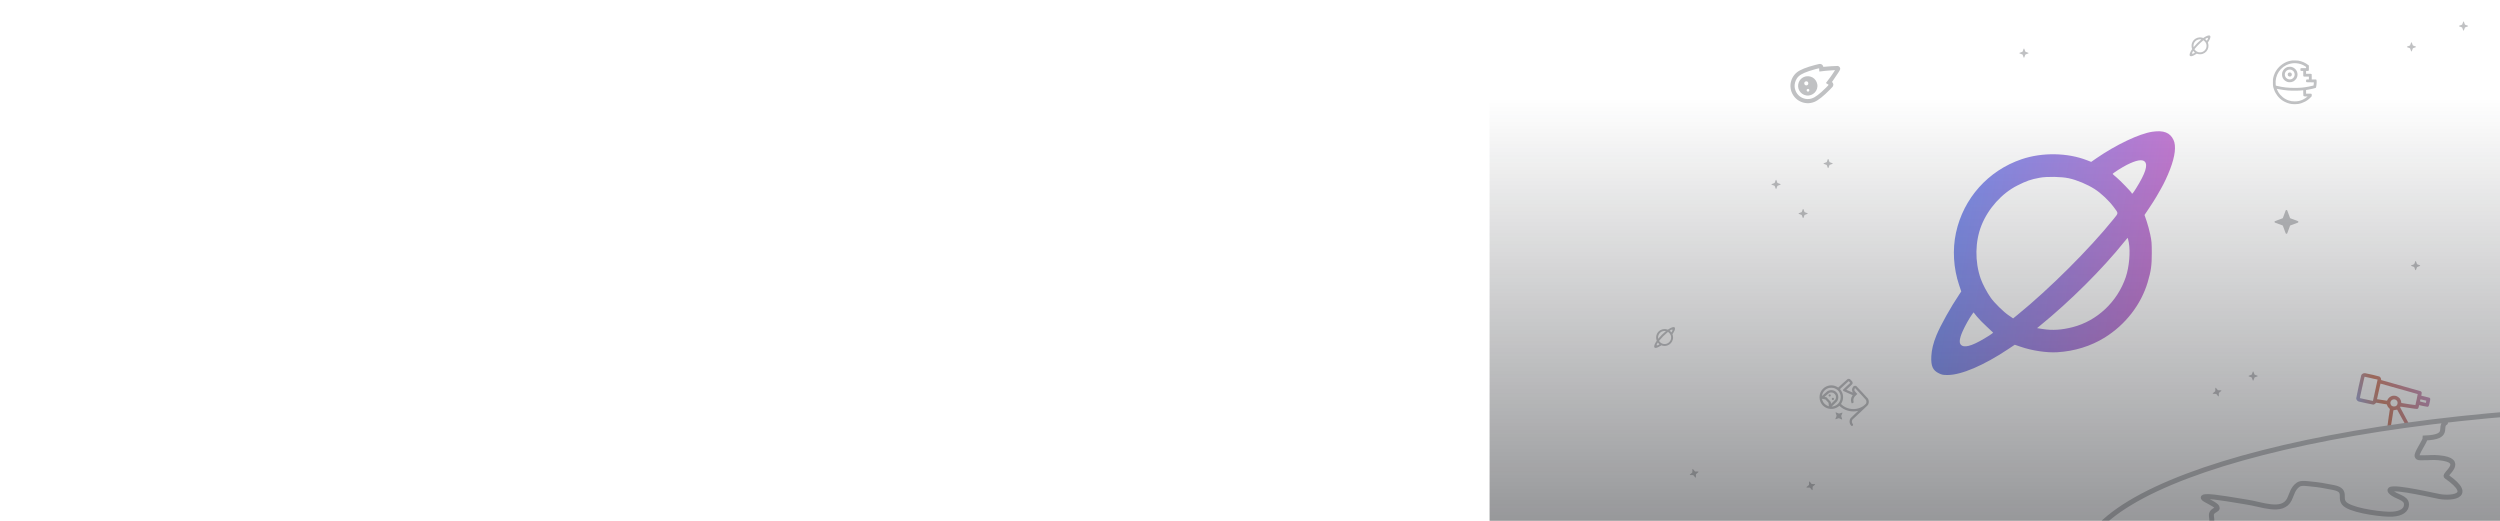 <svg width="1200" height="250" viewBox="0 0 1200 250" fill="none" xmlns="http://www.w3.org/2000/svg">
<g clip-path="url(#clip0)">
<path fill-rule="evenodd" clip-rule="evenodd" d="M1135.27 179.131C1136.75 179.388 1141.83 180.577 1142.11 180.728C1142.54 180.966 1142.88 181.517 1142.92 182.052L1142.96 182.441L1143.68 182.633C1145.49 183.116 1161.74 187.71 1161.95 187.796C1162.07 187.85 1162.24 188.02 1162.33 188.174C1162.46 188.427 1162.46 188.525 1162.34 189.193C1162.26 189.599 1162.21 189.942 1162.23 189.955C1162.25 189.968 1163.06 190.152 1164.03 190.364C1165 190.576 1165.93 190.816 1166.09 190.896C1166.6 191.145 1166.63 191.391 1166.33 192.794C1165.85 195.015 1165.78 195.175 1165.18 195.256C1165.03 195.275 1164.07 195.102 1163.04 194.87L1161.17 194.45L1161.03 195.144C1160.86 195.957 1160.67 196.212 1160.19 196.293C1159.97 196.33 1158.48 196.131 1156.02 195.738C1152.61 195.194 1152.17 195.142 1152.07 195.27C1151.97 195.402 1152.13 195.731 1154.1 199.341C1156.18 203.141 1156.24 203.277 1156.15 203.497C1156.06 203.704 1156 203.735 1155.47 203.829C1155.16 203.885 1154.82 203.908 1154.73 203.879C1154.62 203.841 1154 202.789 1152.6 200.219L1150.63 196.613L1149.73 196.773L1148.84 196.934L1148.23 200.978C1147.9 203.202 1147.58 205.078 1147.52 205.147C1147.46 205.221 1147.17 205.316 1146.83 205.378C1146.22 205.486 1145.94 205.407 1145.89 205.116C1145.88 205.052 1146.16 203.044 1146.5 200.652L1147.14 196.305L1146.7 195.866C1146.23 195.384 1146 195.021 1145.81 194.465L1145.69 194.101L1143.12 193.699L1140.55 193.299L1140.29 193.59C1139.96 193.963 1139.52 194.192 1139.12 194.2C1138.84 194.205 1132.84 192.936 1132.18 192.734C1131.53 192.532 1131 191.838 1130.99 191.173C1130.98 190.758 1133.21 180.548 1133.41 180.083C1133.69 179.448 1134.55 179.005 1135.27 179.131ZM1134.87 181.26C1134.78 181.653 1133.48 187.573 1132.95 189.996C1132.82 190.597 1132.72 191.096 1132.74 191.105C1132.8 191.144 1139 192.48 1139.01 192.456C1139.01 192.441 1139.35 190.903 1139.76 189.039C1140.16 187.174 1140.66 184.875 1140.87 183.929L1141.25 182.211L1138.16 181.523C1136.46 181.145 1135.04 180.836 1135.02 180.838C1134.99 180.839 1134.92 181.029 1134.87 181.26ZM1141.78 187.867L1140.96 191.602L1143.36 191.982L1145.77 192.362L1145.89 192.113C1146.45 191.001 1147.09 190.43 1148.23 190.026C1148.64 189.883 1149.57 189.889 1150.07 190.038C1150.66 190.216 1151.65 190.902 1151.95 191.343C1152.31 191.877 1152.54 192.481 1152.58 192.968L1152.61 193.413L1152.98 193.477C1155.02 193.837 1159.36 194.478 1159.39 194.425C1159.5 194.266 1160.56 189.165 1160.5 189.153C1160.46 189.147 1156.43 188.012 1151.55 186.632C1146.67 185.252 1142.66 184.125 1142.64 184.128C1142.62 184.13 1142.23 185.813 1141.78 187.867ZM1148.21 191.937C1147.84 192.127 1147.43 192.756 1147.39 193.189C1147.35 193.661 1147.53 194.265 1147.81 194.573C1148.44 195.272 1149.7 195.317 1150.35 194.664C1151.04 193.968 1151.03 192.783 1150.33 192.167C1149.95 191.827 1149.72 191.726 1149.25 191.688C1148.86 191.656 1148.68 191.699 1148.21 191.937ZM1161.69 192.113C1161.64 192.343 1161.59 192.581 1161.59 192.641C1161.58 192.71 1162.11 192.868 1163.01 193.072L1164.43 193.395L1164.53 192.861C1164.59 192.568 1164.62 192.313 1164.61 192.294C1164.59 192.25 1162 191.672 1161.89 191.684C1161.83 191.689 1161.75 191.882 1161.69 192.113Z" fill="url(#paint0_linear)"/>
<path d="M1173.84 202.889C1170.43 204.953 1176.48 209.727 1164.1 210.24C1164.1 211.756 1159.8 217.448 1160.21 218.933C1160.49 219.972 1161.86 219.701 1163.08 219.72C1166.15 219.767 1167.61 219.433 1170.65 219.72C1184.19 220.997 1172.82 227.818 1174.23 228.661C1188.97 238.917 1175.03 239.443 1169.85 238.106C1164.68 237.076 1144.15 232.353 1147.55 236.024C1149.97 238.637 1155.06 238.64 1155.12 242.073C1155.16 244.854 1152.69 246.52 1148.35 246.806C1144.43 247.065 1131.22 245.491 1126.44 242.599C1121.66 239.706 1127.64 235.52 1120.04 234.001C1115.69 233.131 1113.02 232.67 1109.31 232.324C1107.64 232.169 1104.67 231.629 1103.25 232.564C1100.49 234.384 1100.06 237.406 1098.9 239.714C1095.49 246.471 1085.41 241.946 1078.17 240.946C1075.2 240.534 1062.23 238.07 1058.74 238.391C1053.47 238.874 1067.59 242.652 1063.52 244.702C1059.44 246.753 1063.03 248.914 1061.01 251.706C1059.57 253.709 1057.78 256.294 1057.78 258.565M1594 271C1594 312.974 1460.8 347 1296.5 347C1132.2 347 999 312.974 999 271C999 229.026 1132.2 195 1296.5 195C1460.8 195 1594 229.026 1594 271Z" stroke="#C0C1C3" stroke-width="2.39" stroke-linecap="round"/>
<path fill-rule="evenodd" clip-rule="evenodd" d="M1033.16 63.23C1026.9 64.141 1015.71 69.455 1006.19 76.028L1003.77 77.702L1001.71 76.903C992.304 73.261 980.245 73.08 970.362 76.434C954.326 81.875 942.433 95.202 938.873 111.72C937.124 119.832 937.659 128.73 940.384 136.856L941.405 139.901L940.539 141.186C936.371 147.372 931.531 156.021 929.507 160.904C928.018 164.493 927.184 167.886 927.034 170.962C926.801 175.742 927.725 177.803 930.737 179.227C932.189 179.914 932.653 180 934.89 180C941.418 180.001 952.178 175.406 963.848 167.634L967.096 165.471L969.843 166.419C975.362 168.323 982.409 169.382 987.511 169.074C995.78 168.574 1003.62 166.151 1010.23 162.05C1020.21 155.861 1027.69 146.238 1030.9 135.441C1032.49 130.085 1032.87 127.405 1032.86 121.468C1032.85 116.619 1032.78 115.711 1032.13 112.636C1031.74 110.751 1030.96 107.854 1030.4 106.199L1029.37 103.19L1031.68 99.74C1032.96 97.842 1034.47 95.459 1035.05 94.444C1035.64 93.428 1036.66 91.649 1037.32 90.489C1038.77 87.966 1040.4 84.483 1041.61 81.323C1044.06 74.972 1044.64 70.027 1043.28 67.155C1041.62 63.641 1038.54 62.447 1033.16 63.23ZM1029.47 77.558C1031.1 79.189 1029.79 83.239 1025.31 90.423C1023.87 92.731 1023.26 93.429 1023.26 92.769C1023.26 92.372 1017.68 86.582 1015.89 85.119C1014.94 84.34 1014.12 83.614 1014.08 83.505C1013.98 83.236 1018.43 80.38 1020.88 79.142C1025.4 76.864 1028.25 76.338 1029.47 77.558ZM993.091 85.58C997.007 86.441 1001.89 88.489 1005.43 90.753C1008.51 92.716 1012.27 96.275 1014.61 99.424C1016.97 102.596 1016.99 102.071 1014.38 105.309C1003.01 119.432 983.712 138.672 968.465 151.077L966.304 152.836L964.112 151.34C961.681 149.682 957.325 145.398 955.587 142.956C953.815 140.467 951.618 136.315 950.731 133.778C947.867 125.584 948.015 115.891 951.125 108.124C954.343 100.085 960.912 92.781 968.252 89.081C972.775 86.8 974.718 86.124 979.068 85.318C982.594 84.664 989.518 84.793 993.091 85.58ZM1021.81 116.312C1022.67 120.796 1022.03 128.128 1020.35 133.069C1016.34 144.881 1006.58 154.047 994.842 157.043C989.578 158.386 985.2 158.662 980.58 157.944L977.773 157.506L978.938 156.559C993.666 144.585 1009.18 129.145 1019.82 115.868C1020.6 114.89 1021.28 114.131 1021.33 114.181C1021.38 114.231 1021.6 115.19 1021.81 116.312ZM953.609 156.744C955.278 158.25 956.671 159.561 956.706 159.656C956.74 159.752 955.909 160.375 954.859 161.041C947.876 165.471 943.835 166.979 941.783 165.918C940.228 165.115 940.317 162.975 942.069 158.997C943.194 156.441 945.384 152.541 946.675 150.796L947.311 149.934L948.943 151.97C949.841 153.089 951.941 155.238 953.609 156.744Z" fill="url(#paint1_linear)"/>
<path fill-rule="evenodd" clip-rule="evenodd" d="M1051.93 26.98C1052.46 26.902 1053.42 26.448 1054.23 25.887L1054.44 25.743L1054.61 25.812C1055.42 26.123 1056.45 26.138 1057.29 25.852C1058.66 25.387 1059.68 24.248 1059.99 22.836C1060.13 22.142 1060.09 21.382 1059.86 20.688L1059.77 20.427L1059.84 20.317C1060.2 19.789 1060.61 19.049 1060.79 18.632C1060.91 18.325 1060.98 18.035 1061 17.772C1061.02 17.364 1060.94 17.188 1060.68 17.066C1060.56 17.007 1060.52 17 1060.33 17C1059.77 17 1058.85 17.393 1057.85 18.057L1057.57 18.242L1057.34 18.161C1056.87 17.998 1056.26 17.907 1055.83 17.934C1055.12 17.977 1054.45 18.184 1053.89 18.534C1053.03 19.063 1052.39 19.886 1052.12 20.808C1051.98 21.266 1051.95 21.495 1051.95 22.003C1051.95 22.417 1051.96 22.495 1052.01 22.758C1052.05 22.919 1052.11 23.166 1052.16 23.308L1052.25 23.565L1052.05 23.86C1051.94 24.022 1051.81 24.226 1051.76 24.312C1051.71 24.399 1051.63 24.551 1051.57 24.651C1051.45 24.866 1051.31 25.164 1051.2 25.434C1050.99 25.977 1050.95 26.399 1051.06 26.645C1051.2 26.945 1051.47 27.047 1051.93 26.98ZM1052.24 25.756C1052.1 25.616 1052.21 25.27 1052.6 24.656C1052.72 24.459 1052.77 24.399 1052.77 24.456C1052.77 24.49 1053.25 24.984 1053.4 25.11C1053.48 25.176 1053.55 25.238 1053.56 25.247C1053.57 25.27 1053.19 25.515 1052.98 25.62C1052.59 25.815 1052.35 25.86 1052.24 25.756ZM1055.35 25.07C1055.02 24.997 1054.6 24.822 1054.3 24.628C1054.03 24.46 1053.71 24.156 1053.51 23.887C1053.31 23.616 1053.31 23.66 1053.53 23.384C1054.5 22.177 1056.15 20.532 1057.46 19.472L1057.64 19.322L1057.83 19.45C1058.04 19.591 1058.41 19.957 1058.56 20.166C1058.71 20.379 1058.9 20.734 1058.97 20.951C1059.22 21.651 1059.2 22.479 1058.94 23.143C1058.66 23.83 1058.1 24.455 1057.47 24.771C1057.09 24.966 1056.92 25.024 1056.55 25.093C1056.25 25.148 1055.66 25.137 1055.35 25.07ZM1052.9 22.443C1052.82 22.06 1052.88 21.433 1053.02 21.011C1053.36 20.002 1054.2 19.218 1055.2 18.962C1055.65 18.847 1056.03 18.824 1056.42 18.885L1056.66 18.922L1056.56 19.003C1055.3 20.027 1053.98 21.346 1053.07 22.481C1053 22.565 1052.94 22.63 1052.94 22.625C1052.93 22.621 1052.91 22.539 1052.9 22.443ZM1058.73 18.988C1058.58 18.859 1058.46 18.747 1058.46 18.739C1058.46 18.73 1058.53 18.677 1058.62 18.62C1059.22 18.242 1059.56 18.113 1059.74 18.203C1059.87 18.272 1059.86 18.455 1059.71 18.795C1059.62 19.014 1059.43 19.347 1059.32 19.496L1059.26 19.57L1059.12 19.396C1059.05 19.3 1058.87 19.116 1058.73 18.988Z" fill="#C0C1C3"/>
<path fill-rule="evenodd" clip-rule="evenodd" d="M1100.23 29.032C1100.18 29.042 1099.92 29.085 1099.65 29.127C1096.9 29.558 1094.17 31.395 1092.57 33.892C1091.95 34.85 1091.46 36.041 1091.17 37.263C1091.01 37.929 1091 38.078 1091 39.532C1091 41.268 1091.05 41.593 1091.52 42.936C1092.28 45.146 1093.8 47.087 1095.73 48.336C1097.01 49.162 1098.52 49.722 1100.04 49.938C1100.81 50.048 1102.34 50.032 1103.12 49.905C1105.44 49.526 1107.6 48.374 1109.18 46.671L1109.63 46.178V45.663C1109.63 44.934 1109.66 44.945 1108.13 44.945H1106.91V44.075V43.205L1107.09 43.168C1107.19 43.148 1107.56 43.086 1107.91 43.03C1109.01 42.857 1110.96 42.408 1111.46 42.211C1111.59 42.163 1111.66 42.073 1111.71 41.907C1112.02 40.737 1112.11 38.544 1111.85 38.252C1111.77 38.152 1111.62 38.138 1110.69 38.138H1109.63V36.878C1109.63 35.649 1109.63 35.615 1109.49 35.517C1109.37 35.434 1109.12 35.416 1108.13 35.416H1106.91V34.735V34.054H1107.45C1108.3 34.054 1108.27 34.096 1108.27 32.658V31.464L1107.93 31.193C1106.6 30.131 1104.87 29.377 1103.14 29.095C1102.61 29.011 1100.57 28.966 1100.23 29.032ZM1102.29 30.36C1103.9 30.529 1105.17 30.966 1106.41 31.778L1106.91 32.107V32.4V32.693H1105.68C1104.19 32.693 1104.19 32.694 1104.19 33.373C1104.19 33.977 1104.28 34.054 1105 34.054H1105.55V35.286C1105.55 36.431 1105.56 36.527 1105.68 36.647C1105.8 36.768 1105.9 36.777 1107.04 36.777H1108.27V37.458V38.138H1107.72C1107 38.138 1106.91 38.215 1106.91 38.819C1106.91 39.523 1106.84 39.5 1108.92 39.5C1110.64 39.5 1110.67 39.502 1110.67 39.632C1110.67 39.841 1110.53 41.02 1110.51 41.048C1110.46 41.096 1109.2 41.38 1108.17 41.575C1105.66 42.053 1104.22 42.183 1101.43 42.184C1098.25 42.186 1095.96 41.934 1093.12 41.269L1092.4 41.099L1092.34 40.608C1091.86 36.085 1094.58 31.969 1098.9 30.696C1100.04 30.361 1101.21 30.245 1102.29 30.36ZM1098.13 32.143C1097.31 32.37 1096.5 32.941 1096.03 33.633C1095.55 34.34 1095.37 34.916 1095.37 35.804C1095.37 37.412 1096.37 38.769 1097.96 39.321C1098.31 39.44 1098.52 39.466 1099.1 39.462C1099.84 39.457 1100.09 39.4 1100.82 39.061C1101.32 38.826 1102.16 37.976 1102.43 37.425C1103.43 35.376 1102.43 32.981 1100.27 32.227C1099.83 32.074 1099.65 32.047 1099.1 32.051C1098.74 32.054 1098.31 32.095 1098.13 32.143ZM1099.86 33.515C1100.17 33.611 1100.66 33.944 1100.9 34.211C1101.13 34.472 1101.4 35.125 1101.44 35.523C1101.54 36.481 1101 37.464 1100.14 37.894C1099 38.459 1097.51 37.947 1096.95 36.799C1096.39 35.653 1096.87 34.217 1097.99 33.664C1098.63 33.347 1099.19 33.303 1099.86 33.515ZM1098.56 34.897C1097.91 35.296 1097.95 36.309 1098.63 36.641C1098.97 36.805 1099.2 36.812 1099.5 36.671C1100.48 36.203 1100.15 34.767 1099.05 34.767C1098.89 34.768 1098.69 34.821 1098.56 34.897ZM1093.88 42.809C1095.08 43.063 1096.65 43.29 1098.16 43.426C1100.15 43.607 1103.85 43.567 1105.31 43.35L1105.55 43.313V44.514C1105.55 45.175 1105.58 45.79 1105.61 45.881C1105.74 46.212 1106.02 46.306 1106.88 46.306L1107.65 46.307L1107.43 46.502C1106.99 46.881 1105.95 47.54 1105.35 47.822C1104.04 48.434 1102.96 48.667 1101.47 48.663C1100.3 48.66 1099.58 48.547 1098.55 48.207C1096.52 47.54 1094.69 46.051 1093.54 44.131C1093.34 43.806 1092.84 42.732 1092.84 42.638C1092.84 42.592 1092.93 42.606 1093.88 42.809Z" fill="#C0C1C3"/>
<path d="M1097.11 101.04C1097.25 100.683 1097.75 100.683 1097.89 101.04L1099.19 104.567C1099.23 104.68 1099.32 104.768 1099.43 104.81L1102.96 106.115C1103.32 106.247 1103.32 106.753 1102.96 106.885L1099.43 108.19C1099.32 108.232 1099.23 108.32 1099.19 108.433L1097.89 111.96C1097.75 112.317 1097.25 112.317 1097.11 111.96L1095.81 108.433C1095.77 108.32 1095.68 108.232 1095.57 108.19L1092.04 106.885C1091.68 106.753 1091.68 106.247 1092.04 106.115L1095.57 104.81C1095.68 104.768 1095.77 104.68 1095.81 104.567L1097.11 101.04Z" fill="#C0C1C3"/>
<path d="M971.352 23.4C971.403 23.263 971.597 23.263 971.648 23.4L972.15 24.757C972.166 24.8 972.2 24.834 972.243 24.85L973.6 25.352C973.737 25.403 973.737 25.597 973.6 25.648L972.243 26.15C972.2 26.166 972.166 26.2 972.15 26.243L971.648 27.6C971.597 27.737 971.403 27.737 971.352 27.6L970.85 26.243C970.834 26.2 970.8 26.166 970.757 26.15L969.4 25.648C969.263 25.597 969.263 25.403 969.4 25.352L970.757 24.85C970.8 24.834 970.834 24.8 970.85 24.757L971.352 23.4Z" fill="#C0C1C3"/>
<path d="M1157.35 20.4C1157.4 20.263 1157.6 20.263 1157.65 20.4L1158.15 21.757C1158.17 21.8 1158.2 21.834 1158.24 21.85L1159.6 22.352C1159.74 22.403 1159.74 22.597 1159.6 22.648L1158.24 23.15C1158.2 23.166 1158.17 23.2 1158.15 23.243L1157.65 24.6C1157.6 24.737 1157.4 24.737 1157.35 24.6L1156.85 23.243C1156.83 23.2 1156.8 23.166 1156.76 23.15L1155.4 22.648C1155.26 22.597 1155.26 22.403 1155.4 22.352L1156.76 21.85C1156.8 21.834 1156.83 21.8 1156.85 21.757L1157.35 20.4Z" fill="#C0C1C3"/>
<path d="M1081.35 178.4C1081.4 178.263 1081.6 178.263 1081.65 178.4L1082.15 179.757C1082.17 179.8 1082.2 179.834 1082.24 179.85L1083.6 180.352C1083.74 180.403 1083.74 180.597 1083.6 180.648L1082.24 181.15C1082.2 181.166 1082.17 181.2 1082.15 181.243L1081.65 182.6C1081.6 182.737 1081.4 182.737 1081.35 182.6L1080.85 181.243C1080.83 181.2 1080.8 181.166 1080.76 181.15L1079.4 180.648C1079.26 180.597 1079.26 180.403 1079.4 180.352L1080.76 179.85C1080.8 179.834 1080.83 179.8 1080.85 179.757L1081.35 178.4Z" fill="#C0C1C3"/>
<path d="M1182.35 10.4C1182.4 10.263 1182.6 10.263 1182.65 10.4L1183.15 11.757C1183.17 11.8 1183.2 11.834 1183.24 11.85L1184.6 12.352C1184.74 12.403 1184.74 12.597 1184.6 12.648L1183.24 13.15C1183.2 13.166 1183.17 13.2 1183.15 13.243L1182.65 14.6C1182.6 14.737 1182.4 14.737 1182.35 14.6L1181.85 13.243C1181.83 13.2 1181.8 13.166 1181.76 13.15L1180.4 12.648C1180.26 12.597 1180.26 12.403 1180.4 12.352L1181.76 11.85C1181.8 11.834 1181.83 11.8 1181.85 11.757L1182.35 10.4Z" fill="#C0C1C3"/>
<path fill-rule="evenodd" clip-rule="evenodd" d="M794.926 166.98C795.461 166.902 796.418 166.448 797.231 165.886L797.438 165.743L797.615 165.812C798.418 166.123 799.449 166.138 800.294 165.852C801.664 165.387 802.681 164.248 802.985 162.836C803.135 162.143 803.089 161.382 802.856 160.688L802.769 160.427L802.843 160.317C803.199 159.789 803.613 159.049 803.786 158.632C803.913 158.325 803.984 158.035 803.997 157.772C804.017 157.364 803.938 157.188 803.681 157.066C803.557 157.007 803.517 157 803.326 157C802.768 157 801.848 157.393 800.851 158.057L800.573 158.242L800.338 158.161C799.867 157.998 799.264 157.907 798.828 157.934C798.121 157.976 797.451 158.184 796.886 158.534C796.033 159.063 795.394 159.886 795.12 160.808C794.984 161.266 794.952 161.495 794.952 162.003C794.953 162.417 794.959 162.495 795.014 162.758C795.048 162.919 795.115 163.166 795.163 163.308L795.25 163.565L795.053 163.86C794.944 164.022 794.814 164.226 794.765 164.313C794.715 164.399 794.628 164.551 794.571 164.651C794.447 164.866 794.308 165.164 794.204 165.434C793.995 165.977 793.945 166.399 794.061 166.645C794.203 166.945 794.467 167.047 794.926 166.98ZM795.242 165.756C795.102 165.616 795.214 165.27 795.597 164.656C795.721 164.459 795.773 164.399 795.773 164.456C795.773 164.49 796.249 164.984 796.403 165.109C796.484 165.176 796.554 165.238 796.557 165.247C796.566 165.27 796.185 165.515 795.976 165.62C795.59 165.815 795.346 165.86 795.242 165.756ZM798.351 165.07C798.016 164.996 797.599 164.821 797.296 164.628C797.034 164.46 796.712 164.156 796.512 163.887C796.31 163.616 796.309 163.661 796.531 163.384C797.503 162.177 799.153 160.532 800.456 159.472L800.641 159.322L800.828 159.45C801.036 159.591 801.408 159.957 801.557 160.166C801.708 160.379 801.896 160.734 801.972 160.951C802.217 161.651 802.204 162.479 801.938 163.143C801.663 163.83 801.102 164.455 800.474 164.771C800.088 164.966 799.922 165.024 799.55 165.093C799.248 165.148 798.657 165.137 798.351 165.07ZM795.896 162.443C795.823 162.06 795.878 161.433 796.021 161.011C796.364 160.002 797.198 159.218 798.201 158.962C798.651 158.847 799.026 158.824 799.42 158.885L799.66 158.922L799.561 159.003C798.302 160.027 796.976 161.347 796.067 162.481C796 162.565 795.942 162.63 795.937 162.626C795.933 162.621 795.915 162.539 795.896 162.443ZM801.726 158.988C801.583 158.859 801.464 158.747 801.461 158.739C801.458 158.731 801.529 158.677 801.619 158.62C802.216 158.242 802.561 158.113 802.737 158.204C802.869 158.272 802.862 158.455 802.712 158.795C802.616 159.014 802.429 159.347 802.318 159.496L802.264 159.57L802.124 159.396C802.048 159.3 801.868 159.116 801.726 158.988Z" fill="#C0C1C3"/>
<path d="M852.352 86.4C852.403 86.263 852.597 86.263 852.648 86.4L853.15 87.757C853.166 87.8 853.2 87.834 853.243 87.85L854.6 88.352C854.737 88.403 854.737 88.597 854.6 88.648L853.243 89.15C853.2 89.166 853.166 89.2 853.15 89.243L852.648 90.6C852.597 90.737 852.403 90.737 852.352 90.6L851.85 89.243C851.834 89.2 851.8 89.166 851.757 89.15L850.4 88.648C850.263 88.597 850.263 88.403 850.4 88.352L851.757 87.85C851.8 87.834 851.834 87.8 851.85 87.757L852.352 86.4Z" fill="#C0C1C3"/>
<path d="M865.352 100.4C865.403 100.263 865.597 100.263 865.648 100.4L866.15 101.757C866.166 101.8 866.2 101.834 866.243 101.85L867.6 102.352C867.737 102.403 867.737 102.597 867.6 102.648L866.243 103.15C866.2 103.166 866.166 103.2 866.15 103.243L865.648 104.6C865.597 104.737 865.403 104.737 865.352 104.6L864.85 103.243C864.834 103.2 864.8 103.166 864.757 103.15L863.4 102.648C863.263 102.597 863.263 102.403 863.4 102.352L864.757 101.85C864.8 101.834 864.834 101.8 864.85 101.757L865.352 100.4Z" fill="#C0C1C3"/>
<path d="M877.352 76.4C877.403 76.263 877.597 76.263 877.648 76.4L878.15 77.757C878.166 77.8 878.2 77.834 878.243 77.85L879.6 78.352C879.737 78.403 879.737 78.597 879.6 78.648L878.243 79.15C878.2 79.166 878.166 79.2 878.15 79.243L877.648 80.6C877.597 80.737 877.403 80.737 877.352 80.6L876.85 79.243C876.834 79.2 876.8 79.166 876.757 79.15L875.4 78.648C875.263 78.597 875.263 78.403 875.4 78.352L876.757 77.85C876.8 77.834 876.834 77.8 876.85 77.757L877.352 76.4Z" fill="#C0C1C3"/>
<path d="M1063.35 186.26C1063.35 186.114 1063.54 186.049 1063.63 186.162L1064.56 187.273C1064.59 187.308 1064.63 187.329 1064.67 187.33L1066.12 187.35C1066.27 187.352 1066.33 187.536 1066.22 187.63L1065.11 188.555C1065.07 188.585 1065.05 188.628 1065.05 188.674L1065.03 190.121C1065.03 190.267 1064.85 190.332 1064.75 190.219L1063.83 189.108C1063.8 189.073 1063.75 189.052 1063.71 189.051L1062.26 189.031C1062.11 189.029 1062.05 188.845 1062.16 188.752L1063.27 187.826C1063.31 187.796 1063.33 187.753 1063.33 187.707L1063.35 186.26Z" fill="#C0C1C3"/>
<path d="M812.351 225.26C812.353 225.114 812.536 225.049 812.63 225.162L813.556 226.273C813.585 226.308 813.629 226.329 813.675 226.33L815.121 226.35C815.268 226.352 815.332 226.536 815.22 226.63L814.108 227.555C814.073 227.585 814.052 227.628 814.052 227.674L814.031 229.121C814.029 229.267 813.846 229.332 813.752 229.219L812.826 228.108C812.797 228.073 812.753 228.052 812.707 228.051L811.261 228.031C811.114 228.029 811.049 227.845 811.162 227.752L812.273 226.826C812.309 226.796 812.329 226.753 812.33 226.707L812.351 225.26Z" fill="#C0C1C3"/>
<path d="M868.351 231.26C868.353 231.114 868.536 231.049 868.63 231.162L869.556 232.273C869.585 232.308 869.629 232.329 869.675 232.33L871.121 232.35C871.268 232.352 871.332 232.536 871.22 232.63L870.108 233.555C870.073 233.585 870.052 233.628 870.052 233.674L870.031 235.121C870.029 235.267 869.846 235.332 869.752 235.219L868.826 234.108C868.797 234.073 868.753 234.052 868.707 234.051L867.261 234.031C867.114 234.029 867.049 233.845 867.162 233.752L868.273 232.826C868.309 232.796 868.329 232.753 868.33 232.707L868.351 231.26Z" fill="#C0C1C3"/>
<path d="M1159.35 125.4C1159.4 125.263 1159.6 125.263 1159.65 125.4L1160.15 126.757C1160.17 126.8 1160.2 126.834 1160.24 126.85L1161.6 127.352C1161.74 127.403 1161.74 127.597 1161.6 127.648L1160.24 128.15C1160.2 128.166 1160.17 128.2 1160.15 128.243L1159.65 129.6C1159.6 129.737 1159.4 129.737 1159.35 129.6L1158.85 128.243C1158.83 128.2 1158.8 128.166 1158.76 128.15L1157.4 127.648C1157.26 127.597 1157.26 127.403 1157.4 127.352L1158.76 126.85C1158.8 126.834 1158.83 126.8 1158.85 126.757L1159.35 125.4Z" fill="#C0C1C3"/>
<path fill-rule="evenodd" clip-rule="evenodd" d="M882.049 31.657C881.448 31.614 876.799 31.907 875.258 32.086C875.194 32.093 875.151 32.029 875.102 31.852C874.936 31.258 874.577 30.908 873.964 30.744C873.577 30.64 873.552 30.641 872.934 30.774C872.586 30.849 871.804 31.04 871.197 31.198C867.079 32.272 864.165 33.442 862.614 34.645C860.76 36.083 859.574 38.351 859.427 40.737C859.369 41.674 859.542 42.973 859.843 43.867C860.038 44.445 860.4 45.184 860.757 45.731C862.231 47.994 864.634 49.381 867.334 49.528C868.508 49.591 869.699 49.39 870.883 48.927C872.657 48.234 875.407 46.056 878.365 43.004C878.765 42.591 879.256 42.073 879.456 41.852C879.802 41.469 879.824 41.432 879.923 41.058C880.002 40.763 880.017 40.603 879.984 40.412C879.929 40.086 879.724 39.686 879.518 39.5C879.429 39.42 879.361 39.338 879.366 39.317C879.372 39.297 879.585 38.994 879.839 38.644C880.481 37.763 881.615 36.083 882.451 34.776C883.377 33.329 883.464 33.029 883.141 32.398C882.941 32.007 882.47 31.687 882.049 31.657ZM880.323 34.429C880.05 34.855 879.737 35.332 879.628 35.49C879.519 35.649 879.118 36.23 878.737 36.782C878.198 37.564 877.241 38.846 876.465 39.825C876.428 39.872 876.566 39.968 877.469 40.519C877.605 40.602 877.73 40.688 877.746 40.711C877.81 40.8 875.552 43.061 874.332 44.129C871.643 46.484 870.124 47.347 868.363 47.521C866.196 47.734 864.028 46.791 862.702 45.057C862.006 44.147 861.515 42.863 861.424 41.717C861.314 40.336 861.739 38.755 862.527 37.605C863.517 36.161 865.036 35.245 868.281 34.134C869.977 33.553 873.129 32.699 873.185 32.804C873.198 32.83 873.214 33.162 873.219 33.542C873.224 33.921 873.237 34.262 873.248 34.298C873.262 34.345 873.42 34.342 873.785 34.288C875.272 34.065 876.935 33.904 879.254 33.758C880.106 33.704 880.807 33.659 880.812 33.658C880.816 33.657 880.596 34.004 880.323 34.429ZM868.161 36.594C866.029 36.436 864.133 37.617 863.391 39.566C862.337 42.334 864.071 45.337 866.995 45.808C870.16 46.318 872.905 43.501 872.286 40.377C872.013 39.001 871.183 37.84 869.991 37.163C869.506 36.888 868.686 36.633 868.161 36.594ZM867.775 39.358C867.951 39.562 868.048 40.003 867.975 40.27C867.871 40.653 867.541 40.938 867.141 40.992C866.451 41.085 865.884 40.428 866.068 39.751C866.279 38.979 867.252 38.755 867.775 39.358ZM868.266 42.816C868.686 43.14 868.49 43.91 867.971 43.978C867.603 44.027 867.319 43.844 867.215 43.493C867.113 43.145 867.317 42.798 867.681 42.699C867.93 42.632 868.063 42.659 868.266 42.816Z" fill="#C0C1C3"/>
<path fill-rule="evenodd" clip-rule="evenodd" d="M881.175 201.221C881.232 201.206 881.562 201.088 881.908 200.959C882.255 200.83 882.578 200.726 882.627 200.728C882.675 200.73 883.019 200.874 883.39 201.048C883.762 201.223 884.091 201.36 884.122 201.354C884.295 201.321 884.274 201.128 884.025 200.46C883.882 200.077 883.767 199.724 883.769 199.676C883.77 199.627 883.911 199.289 884.081 198.925C884.251 198.56 884.391 198.233 884.392 198.197C884.4 198.011 884.184 198.032 883.505 198.28C883.12 198.422 882.765 198.536 882.716 198.534C882.668 198.532 882.325 198.388 881.955 198.215C881.31 197.912 881.119 197.876 881.072 198.046C881.064 198.076 881.174 198.415 881.317 198.799C881.461 199.184 881.576 199.538 881.574 199.586C881.572 199.634 881.432 199.973 881.264 200.34C881.096 200.706 880.964 201.038 880.971 201.078C880.992 201.198 881.065 201.25 881.175 201.221ZM875.516 195.101C876.452 195.808 877.466 196.186 878.64 196.265C879.931 196.352 881.076 196.058 882.151 195.362C882.376 195.217 882.635 195.028 882.727 194.944L882.893 194.79L883.322 195.159C885.323 196.88 887.88 197.687 890.53 197.434C890.894 197.399 891.371 197.33 891.589 197.28L891.987 197.19L890.144 198.929C888.148 200.813 888.183 200.773 887.943 201.442C887.61 202.369 887.807 203.458 888.436 204.16C888.673 204.424 888.715 204.451 888.901 204.459C889.06 204.466 889.148 204.431 889.291 204.305C889.558 204.069 889.555 203.853 889.28 203.454C888.9 202.905 888.809 202.3 889.023 201.748L889.147 201.427L892.828 197.994C896.839 194.255 896.614 194.489 896.869 193.781C897.104 193.125 897.075 192.381 896.785 191.692L896.642 191.353L893.922 188.378C891.985 186.259 891.148 185.37 891.016 185.29C890.752 185.132 890.242 185.124 889.948 185.274C889.757 185.371 889.662 185.456 889.469 185.704C888.891 186.445 888.81 187.42 889.261 188.222L889.397 188.464L889.014 188.302C888.803 188.213 888.093 187.907 887.436 187.622L886.242 187.104L887.701 185.722L889.159 184.341L889.224 184.078C889.259 183.934 889.269 183.696 889.246 183.549C889.204 183.292 889.183 183.259 888.663 182.67C888.325 182.288 888.053 182.016 887.936 181.947C887.69 181.801 887.166 181.783 886.902 181.913C886.747 181.988 886.124 182.539 884.521 184.016L882.35 186.018L881.947 185.782C880.325 184.834 878.552 184.71 876.795 185.421C875.485 185.951 874.347 187.102 873.795 188.453C873.211 189.881 873.231 191.546 873.848 192.94C874.237 193.818 874.824 194.578 875.516 195.101ZM875.244 193.166C875.002 192.8 874.689 192.088 874.61 191.721C874.576 191.568 874.555 191.437 874.562 191.43C874.569 191.423 874.942 191.49 875.391 191.578L876.206 191.739L876.948 192.543L877.689 193.347L877.782 194.173C877.834 194.627 877.87 195.005 877.863 195.011C877.821 195.049 877.242 194.824 876.875 194.627C876.181 194.254 875.647 193.776 875.244 193.166ZM881.915 192.422C882.193 191.925 882.346 191.443 882.386 190.933C882.436 190.299 882.348 189.754 882.107 189.222C881.948 188.869 881.856 188.737 881.498 188.349C881.139 187.96 881.016 187.858 880.677 187.67C879.712 187.135 878.545 187.111 877.472 187.602C877.23 187.712 876.984 187.913 875.853 188.92L874.519 190.108L874.586 189.741C874.903 188.002 876.292 186.583 878.053 186.197C878.609 186.075 879.574 186.093 880.136 186.234C880.924 186.433 881.808 186.959 882.358 187.556C882.908 188.152 883.36 189.077 883.494 189.878C883.59 190.45 883.529 191.413 883.362 191.957C882.834 193.68 881.299 194.956 879.549 195.125L879.177 195.161L880.469 193.928C881.565 192.883 881.785 192.654 881.915 192.422ZM877.743 191.809L876.691 190.667L876.241 190.586L875.792 190.506L876.834 189.573C877.989 188.539 878.041 188.506 878.699 188.401C879.123 188.333 879.717 188.433 880.09 188.635C880.444 188.827 880.935 189.36 881.098 189.729C881.269 190.116 881.32 190.717 881.218 191.134C881.06 191.781 881.023 191.83 879.899 192.897L878.884 193.86L878.84 193.406L878.796 192.951L877.743 191.809ZM879.765 192.012C880.257 192.032 880.519 191.467 880.185 191.104C880.065 190.975 879.984 190.937 879.809 190.93C879.316 190.91 879.055 191.475 879.389 191.838C879.508 191.968 879.59 192.005 879.765 192.012ZM878.224 190.341C878.717 190.361 878.979 189.796 878.644 189.433C878.525 189.304 878.444 189.266 878.268 189.259C877.776 189.239 877.514 189.804 877.849 190.167C877.968 190.296 878.049 190.334 878.224 190.341ZM883.896 193.517C884.792 192.04 884.931 190.055 884.251 188.456C884.036 187.952 883.593 187.217 883.335 186.937L883.195 186.785L885.284 184.859L887.373 182.933L887.758 183.351L888.143 183.769L886.421 185.356C884.578 187.055 884.608 187.021 884.635 187.367C884.655 187.624 884.884 187.748 887.097 188.708C888.305 189.232 889.294 189.672 889.293 189.686C889.293 189.7 889.193 189.849 889.072 190.019C888.433 190.909 888.267 192.199 888.656 193.238C888.75 193.487 888.805 193.574 888.891 193.603C889.016 193.647 889.453 193.454 889.658 193.265C889.78 193.153 889.782 193.115 889.687 192.782C889.543 192.276 889.582 191.626 889.785 191.125C889.992 190.616 890.243 190.298 890.958 189.638L891.525 189.115L890.911 188.448C890.226 187.705 890.106 187.515 890.097 187.159C890.091 186.893 890.228 186.484 890.367 186.356L890.454 186.276L893.056 189.099C895.583 191.841 895.662 191.932 895.777 192.214C895.936 192.602 895.939 193.087 895.786 193.481C895.667 193.79 895.638 193.824 895.083 194.333C894.45 194.913 894.048 195.178 893.207 195.571C890.478 196.844 887.25 196.568 884.746 194.849C884.344 194.573 883.669 194.007 883.661 193.939C883.659 193.923 883.765 193.733 883.896 193.517Z" fill="#C0C1C3"/>
<rect x="715" y="47" width="485" height="482" fill="url(#paint2_linear)"/>
</g>
<defs>
<linearGradient id="paint0_linear" x1="1163.22" y1="173.012" x2="1127.31" y2="186.742" gradientUnits="userSpaceOnUse">
<stop stop-color="#CA9CD0"/>
<stop offset="0.661" stop-color="#D38972"/>
<stop offset="1" stop-color="#A1B1E7"/>
</linearGradient>
<linearGradient id="paint1_linear" x1="931.68" y1="71.357" x2="1053.15" y2="89.858" gradientUnits="userSpaceOnUse">
<stop stop-color="#7A96F2"/>
<stop offset="1" stop-color="#CE79D1"/>
</linearGradient>
<linearGradient id="paint2_linear" x1="957.5" y1="47" x2="957.5" y2="501.141" gradientUnits="userSpaceOnUse">
<stop stop-color="#16181D" stop-opacity="0"/>
<stop offset="1" stop-color="#16181D"/>
</linearGradient>
<clipPath id="clip0">
<rect width="563" height="250" fill="white" transform="translate(637)"/>
</clipPath>
</defs>
</svg>
